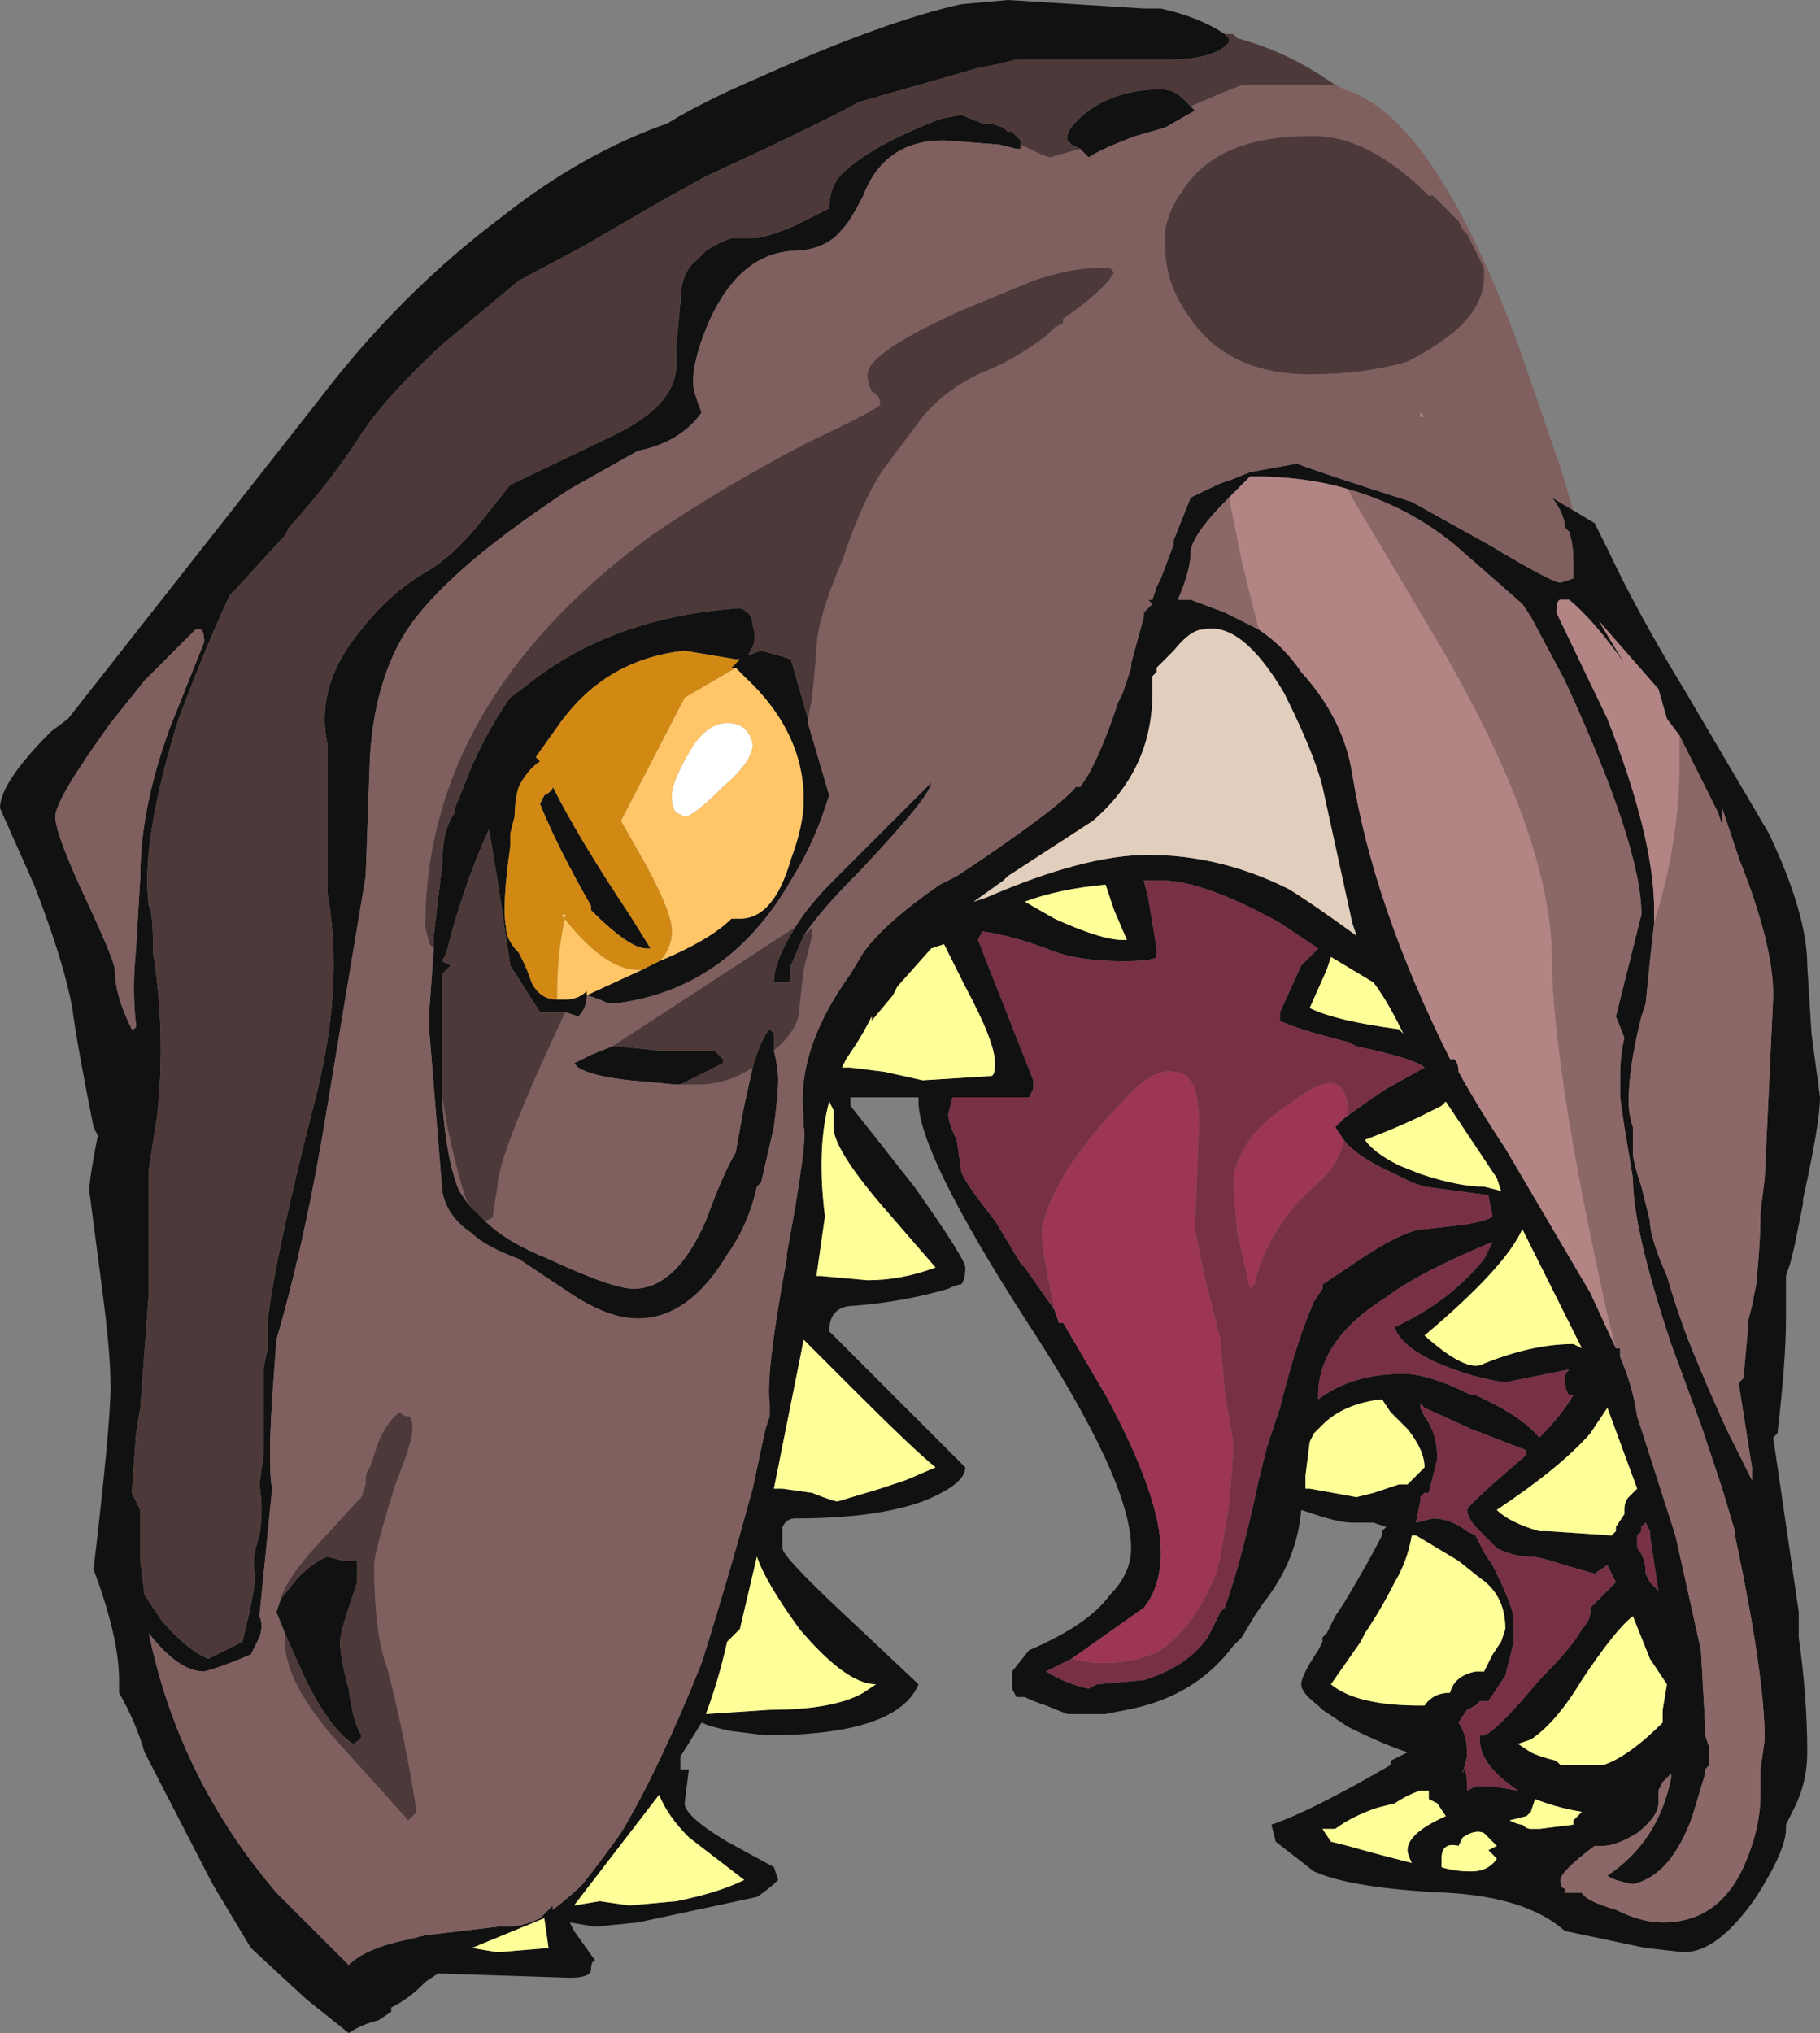 <?xml version="1.0" encoding="UTF-8" standalone="no"?>
<svg xmlns:ffdec="https://www.free-decompiler.com/flash" xmlns:xlink="http://www.w3.org/1999/xlink" ffdec:objectType="shape" height="23.9px" width="21.4px" xmlns="http://www.w3.org/2000/svg">
  <rect width="100%" height="100%" fill="#808080" stroke="none"/>
  <g transform="matrix(1.0, 0.0, 0.0, 1.0, 9.75, 24.35)">
    <path d="M8.75 -18.35 L9.0 -18.2 9.15 -17.9 Q9.5 -17.15 10.05 -16.25 L11.05 -14.55 Q11.5 -13.6 11.5 -13.0 L11.55 -12.2 11.65 -11.45 Q11.65 -11.15 11.45 -10.25 L11.45 -10.2 11.35 -9.7 11.3 -9.5 11.25 -9.35 11.25 -8.85 Q11.25 -8.35 11.15 -7.5 L11.1 -7.45 11.4 -5.4 11.4 -5.1 Q11.5 -4.4 11.5 -3.75 11.5 -3.4 11.35 -3.1 L11.25 -2.9 11.25 -2.85 Q11.25 -2.6 10.9 -2.05 10.45 -1.4 10.05 -1.4 L9.6 -1.45 8.65 -1.65 Q8.2 -2.05 7.25 -2.1 6.15 -2.15 5.7 -2.35 L5.25 -2.7 5.2 -2.9 Q5.65 -3.05 6.6 -3.6 L6.6 -3.65 6.8 -3.75 Q6.5 -3.85 6.1 -4.05 L5.8 -4.25 5.75 -4.3 Q5.55 -4.45 5.55 -4.55 5.55 -4.65 5.75 -4.95 L5.8 -5.05 5.8 -5.1 5.85 -5.15 5.95 -5.35 6.05 -5.5 Q6.35 -6.0 6.5 -6.3 L6.5 -6.35 6.55 -6.4 6.4 -6.45 6.15 -6.45 Q6.0 -6.45 5.7 -6.55 L5.55 -6.6 Q5.5 -6.0 5.1 -5.5 L5.0 -5.35 4.85 -5.1 4.75 -5.0 Q4.3 -4.4 3.5 -4.25 L3.25 -4.2 2.8 -4.2 2.55 -4.3 Q2.4 -4.35 2.3 -4.4 L2.2 -4.4 2.15 -4.5 2.15 -4.7 2.35 -4.95 Q3.05 -5.25 3.3 -5.6 3.55 -5.85 3.55 -6.15 3.55 -6.95 2.3 -8.85 1.05 -10.8 1.05 -11.4 L1.05 -11.45 0.25 -11.45 0.25 -11.35 Q0.45 -11.1 1.0 -10.4 1.6 -9.55 1.6 -9.45 1.6 -9.3 1.55 -9.25 1.5 -9.25 1.4 -9.2 0.9 -9.05 0.3 -9.0 0.0 -9.0 0.0 -8.7 L1.6 -7.1 Q1.6 -6.9 1.1 -6.7 0.55 -6.5 -0.4 -6.5 -0.5 -6.5 -0.55 -6.4 L-0.55 -6.15 Q-0.55 -6.05 0.2 -5.35 L1.05 -4.55 Q0.8 -3.95 -0.75 -3.95 L-1.15 -4.0 Q-1.4 -4.05 -1.5 -4.1 L-1.75 -3.7 Q-1.75 -3.65 -1.75 -3.6 L-1.75 -3.55 -1.65 -3.55 -1.7 -3.15 Q-1.7 -3.0 -1.2 -2.7 L-0.65 -2.4 -0.6 -2.25 Q-0.7 -2.15 -0.85 -2.05 L-2.25 -1.75 -2.75 -1.7 -3.05 -1.75 -3.0 -1.65 -2.75 -1.3 Q-2.8 -1.3 -2.8 -1.2 -2.8 -1.1 -3.05 -1.1 L-4.6 -1.15 -4.75 -1.05 -4.8 -1.0 Q-4.95 -0.85 -5.15 -0.75 L-5.15 -0.7 -5.3 -0.6 Q-5.5 -0.55 -5.65 -0.45 L-6.15 -0.85 -6.8 -1.45 -7.25 -2.2 -8.05 -3.75 Q-8.15 -4.1 -8.35 -4.45 L-8.35 -4.6 Q-8.35 -5.1 -8.65 -5.9 -8.45 -7.6 -8.45 -8.05 -8.45 -8.45 -8.55 -9.2 L-8.7 -10.35 Q-8.7 -10.5 -8.6 -11.0 L-8.65 -11.1 Q-8.85 -12.1 -8.9 -12.5 -9.0 -13.05 -9.35 -13.95 L-9.75 -14.85 Q-9.75 -15.15 -9.15 -15.75 L-8.95 -15.9 -6.0 -19.65 Q-5.05 -20.9 -3.85 -21.8 -2.9 -22.55 -1.9 -22.9 -1.5 -23.15 -0.8 -23.45 0.65 -24.1 1.55 -24.3 L2.1 -24.35 3.7 -24.25 3.9 -24.25 Q4.35 -24.15 4.65 -23.95 L4.7 -23.9 4.7 -23.85 4.65 -23.8 Q4.45 -23.65 4.0 -23.65 L2.2 -23.65 2.0 -23.6 1.75 -23.55 0.35 -23.15 Q-0.1 -22.9 -1.4 -22.3 L-1.5 -22.25 -1.95 -22.0 -2.9 -21.45 -3.65 -21.05 -4.55 -20.3 Q-5.2 -19.7 -5.5 -19.25 -5.85 -18.7 -6.35 -18.15 L-6.4 -18.05 -6.45 -18.0 -7.0 -17.4 -7.05 -17.35 Q-7.35 -16.7 -7.65 -15.9 -8.1 -14.45 -8.0 -13.7 -7.95 -13.65 -7.95 -13.15 -7.8 -12.2 -7.9 -11.25 L-8.0 -10.6 -8.0 -9.15 -8.1 -7.8 -8.15 -7.5 -8.2 -6.8 -8.1 -6.6 -8.1 -6.0 -8.05 -5.6 -7.85 -5.3 Q-7.55 -4.95 -7.3 -4.85 L-6.9 -5.05 Q-6.75 -5.65 -6.75 -5.85 -6.8 -6.0 -6.7 -6.3 -6.65 -6.6 -6.7 -6.9 L-6.65 -7.25 Q-6.65 -7.5 -6.65 -7.6 L-6.65 -8.25 Q-6.65 -8.3 -6.6 -8.5 L-6.6 -8.85 Q-6.5 -9.65 -6.05 -11.4 -5.7 -12.75 -5.9 -13.85 L-5.9 -15.6 Q-6.05 -16.3 -5.5 -16.95 -5.15 -17.4 -4.7 -17.65 -4.45 -17.8 -4.15 -18.15 L-3.75 -18.65 -2.5 -19.25 Q-1.8 -19.6 -1.8 -20.05 L-1.8 -20.25 -1.75 -20.8 Q-1.75 -21.15 -1.55 -21.3 L-1.45 -21.4 Q-1.3 -21.5 -1.15 -21.55 L-0.9 -21.55 Q-0.75 -21.55 -0.4 -21.7 L0.0 -21.9 Q0.0 -22.1 0.1 -22.25 0.4 -22.6 1.3 -22.95 L1.55 -23.0 1.8 -22.9 1.9 -22.9 2.05 -22.85 2.1 -22.8 2.15 -22.8 2.25 -22.7 2.25 -22.65 2.25 -22.6 2.2 -22.6 2.0 -22.65 1.35 -22.7 Q0.65 -22.7 0.4 -22.05 0.25 -21.75 0.15 -21.65 -0.05 -21.4 -0.45 -21.4 -1.05 -21.35 -1.4 -20.6 -1.6 -20.15 -1.6 -19.85 -1.6 -19.75 -1.5 -19.5 -1.75 -19.15 -2.25 -19.05 L-3.05 -18.6 Q-4.65 -17.55 -5.05 -16.8 -5.35 -16.25 -5.4 -15.45 L-5.45 -14.05 -5.9 -11.35 Q-6.15 -9.8 -6.5 -8.6 L-6.55 -7.9 Q-6.6 -7.1 -6.55 -6.85 L-6.7 -5.35 Q-6.65 -5.25 -6.7 -5.1 L-6.8 -4.9 Q-7.15 -4.75 -7.35 -4.7 -7.65 -4.7 -8.0 -5.15 -7.65 -3.45 -6.5 -2.1 L-5.65 -1.25 Q-5.45 -1.45 -4.95 -1.55 L-4.75 -1.6 -3.9 -1.7 -3.8 -1.7 Q-3.6 -1.7 -3.4 -1.8 L-3.25 -1.95 -3.25 -1.9 Q-3.05 -2.05 -2.9 -2.2 -2.7 -2.45 -2.45 -2.8 -2.0 -3.55 -1.5 -4.8 -1.2 -5.75 -0.9 -6.85 L-0.75 -7.55 -0.7 -7.7 -0.7 -7.85 Q-0.75 -8.2 -0.5 -9.55 L-0.5 -9.6 Q-0.25 -10.95 -0.3 -11.1 L-0.3 -11.2 Q-0.4 -12.0 0.25 -12.9 L0.4 -13.15 Q0.65 -13.5 1.3 -13.95 L1.5 -14.05 Q1.65 -14.15 1.8 -14.25 2.75 -14.9 2.9 -15.1 L2.95 -15.1 Q3.15 -15.35 3.4 -16.1 L3.45 -16.2 3.55 -16.5 3.55 -16.55 3.7 -17.1 3.7 -17.15 3.8 -17.25 3.75 -17.3 3.8 -17.3 3.85 -17.45 3.9 -17.55 4.05 -17.95 4.05 -18.0 4.25 -18.5 Q4.65 -18.7 4.7 -18.7 L4.95 -18.8 5.5 -18.9 Q5.75 -18.8 6.85 -18.45 L7.75 -17.95 Q8.5 -17.5 8.6 -17.5 L8.75 -17.55 8.75 -17.75 Q8.75 -17.95 8.7 -18.1 L8.65 -18.15 Q8.65 -18.3 8.5 -18.5 L8.75 -18.35 M4.25 -23.1 L4.3 -23.05 3.95 -22.85 3.6 -22.75 Q3.2 -22.6 3.05 -22.5 L2.95 -22.6 2.85 -22.65 2.8 -22.7 2.8 -22.75 Q2.8 -22.85 3.05 -23.05 3.4 -23.3 3.9 -23.3 4.05 -23.3 4.15 -23.2 L4.25 -23.1 M-0.25 -15.9 L-0.25 -15.85 0.0 -15.0 -0.05 -14.85 Q-0.2 -14.4 -0.45 -14.0 -1.2 -12.7 -2.55 -12.55 -2.6 -12.55 -2.7 -12.6 L-2.85 -12.65 Q-2.85 -12.5 -2.95 -12.4 L-3.1 -12.45 -3.4 -12.45 -3.75 -13.0 -3.9 -14.0 -4.0 -14.6 Q-4.3 -13.95 -4.5 -13.15 L-4.55 -13.05 -4.45 -13.0 -4.55 -12.9 -4.55 -11.45 -4.55 -11.4 Q-4.5 -10.7 -4.35 -10.35 L-4.25 -10.2 -4.05 -10.0 Q-3.8 -9.75 -3.3 -9.55 -2.55 -9.2 -2.3 -9.2 -1.8 -9.2 -1.45 -10.0 -1.25 -10.55 -1.1 -10.8 L-1.0 -11.35 -0.9 -11.8 Q-0.8 -12.15 -0.7 -12.25 L-0.65 -12.2 -0.65 -12.0 Q-0.6 -11.8 -0.6 -11.65 -0.6 -11.5 -0.65 -11.1 L-0.8 -10.45 -0.85 -10.4 Q-0.95 -9.95 -1.2 -9.6 -1.65 -8.85 -2.25 -8.85 -2.6 -8.85 -3.05 -9.15 L-3.65 -9.55 Q-4.05 -9.7 -4.2 -9.85 -4.5 -10.05 -4.55 -10.35 L-4.7 -12.2 -4.7 -12.45 -4.7 -12.5 -4.65 -13.2 -4.65 -13.35 -4.55 -14.2 Q-4.55 -14.6 -4.4 -14.8 L-4.4 -14.85 -4.2 -15.35 Q-4.0 -15.8 -3.75 -16.15 L-3.55 -16.3 Q-2.55 -17.1 -1.05 -17.2 -0.9 -17.15 -0.9 -17.0 -0.85 -16.85 -0.9 -16.75 L-0.95 -16.65 -0.8 -16.7 Q-0.6 -16.65 -0.45 -16.6 L-0.25 -15.9 M-1.75 -11.6 L-1.8 -11.6 -2.35 -11.65 Q-2.8 -11.7 -2.95 -11.8 L-3.0 -11.85 -2.8 -11.95 -2.55 -12.05 -2.5 -12.05 -2.0 -12.0 -1.35 -12.0 -1.25 -11.9 -1.25 -11.85 -1.75 -11.6 M-0.4 -13.45 Q-0.25 -13.7 0.05 -14.0 L1.2 -15.15 Q1.2 -15.0 0.35 -14.1 -0.1 -13.65 -0.3 -13.35 L-0.45 -13.0 -0.45 -12.8 -0.65 -12.8 Q-0.65 -13.05 -0.4 -13.45 M6.1 -18.6 Q5.6 -18.75 4.95 -18.75 L4.7 -18.5 Q4.25 -18.05 4.25 -17.85 4.25 -17.65 4.1 -17.3 L4.25 -17.3 4.65 -17.15 Q4.85 -17.05 5.05 -16.95 5.35 -16.75 5.55 -16.45 6.05 -15.9 6.15 -15.25 6.4 -13.7 7.3 -11.9 L7.35 -11.9 Q7.4 -11.85 7.4 -11.75 7.65 -11.3 7.95 -10.85 L8.95 -9.15 9.25 -8.5 9.3 -8.5 9.3 -8.4 Q9.45 -8.05 9.5 -7.7 L9.95 -6.3 10.25 -4.95 10.3 -4.05 10.3 -3.95 10.35 -3.8 10.35 -3.6 10.3 -3.55 10.3 -3.5 10.15 -3.0 Q9.9 -2.3 9.45 -2.2 9.2 -2.25 9.15 -2.3 9.75 -2.7 9.9 -3.45 L9.9 -3.5 9.8 -3.4 9.75 -3.3 9.75 -3.15 Q9.75 -3.0 9.5 -2.8 9.25 -2.65 9.1 -2.65 L9.0 -2.65 Q8.6 -2.35 8.6 -2.25 8.6 -2.15 8.65 -2.15 L8.65 -2.1 8.85 -2.1 Q8.9 -2.0 9.25 -1.9 9.55 -1.75 9.8 -1.75 10.45 -1.75 10.75 -2.4 10.95 -2.85 10.95 -3.25 L10.95 -3.55 11.0 -3.9 Q11.0 -4.65 10.65 -6.3 L10.65 -6.35 10.5 -6.85 10.25 -7.6 9.9 -8.55 Q9.45 -9.9 9.45 -10.5 L9.35 -11.1 9.3 -11.45 9.3 -11.7 Q9.3 -11.95 9.35 -12.15 L9.25 -12.4 9.55 -13.6 Q9.55 -14.4 8.65 -16.35 L8.25 -17.1 8.15 -17.25 7.35 -17.95 Q6.8 -18.4 6.1 -18.6 M4.4 -16.95 Q4.25 -16.95 4.05 -16.7 L3.85 -16.5 3.85 -16.45 3.8 -16.4 3.8 -16.2 Q3.8 -15.3 3.1 -14.7 L2.1 -14.05 2.05 -14.0 1.7 -13.75 1.85 -13.8 Q3.0 -14.3 3.75 -14.3 4.6 -14.3 5.4 -13.9 5.65 -13.75 6.2 -13.35 L6.15 -13.5 5.8 -15.1 Q5.7 -15.5 5.35 -16.2 4.85 -17.05 4.4 -16.95 M10.0 -15.7 L9.85 -15.9 9.75 -16.25 9.05 -17.05 9.35 -16.55 Q9.0 -17.05 8.7 -17.3 L8.6 -17.3 Q8.55 -17.3 8.55 -17.15 L9.15 -15.9 Q9.7 -14.5 9.7 -13.65 L9.7 -13.5 9.65 -13.05 9.6 -12.55 9.55 -12.4 Q9.4 -11.8 9.4 -11.4 9.4 -11.25 9.45 -11.1 L9.45 -10.8 Q9.45 -10.7 9.55 -10.4 L9.65 -10.0 Q9.65 -9.8 9.85 -9.35 9.95 -9.0 10.1 -8.6 10.3 -8.1 10.55 -7.55 L10.85 -6.95 10.85 -7.1 10.7 -8.05 10.7 -8.1 10.75 -8.15 10.8 -8.7 10.8 -8.8 10.85 -9.0 10.9 -9.25 Q10.95 -9.75 10.95 -10.1 L11.0 -10.5 11.1 -12.65 Q11.1 -13.25 10.7 -14.25 L10.5 -14.85 10.5 -14.65 10.45 -14.8 10.0 -15.7 M5.85 -12.95 L5.65 -12.5 Q5.95 -12.35 6.7 -12.25 L6.75 -12.2 6.7 -12.3 Q6.55 -12.6 6.4 -12.8 L5.9 -13.1 5.85 -12.95 M6.05 -11.2 Q6.25 -11.35 6.55 -11.55 L7.0 -11.8 Q6.9 -11.9 6.2 -12.05 L6.1 -12.1 Q5.5 -12.25 5.3 -12.35 L5.3 -12.45 5.55 -13.0 5.75 -13.2 Q5.6 -13.3 5.45 -13.4 L5.3 -13.5 Q4.4 -14.0 3.9 -14.0 L3.7 -14.0 3.75 -13.8 3.85 -13.2 3.85 -13.1 Q3.8 -13.05 3.45 -13.05 2.9 -13.05 2.55 -13.2 2.15 -13.35 1.8 -13.4 L1.75 -13.3 2.4 -11.65 2.4 -11.55 2.35 -11.45 1.45 -11.45 1.4 -11.25 Q1.4 -11.15 1.5 -10.95 L1.55 -10.6 Q1.55 -10.5 1.95 -10.0 L2.25 -9.5 2.3 -9.45 2.65 -8.95 2.7 -8.8 2.75 -8.8 3.25 -7.95 Q3.9 -6.75 3.9 -6.1 3.9 -5.7 3.7 -5.45 L2.85 -4.85 2.55 -4.7 Q2.8 -4.55 3.05 -4.5 L3.15 -4.55 3.7 -4.6 Q4.2 -4.75 4.45 -5.1 L4.6 -5.4 4.65 -5.45 Q4.85 -6.0 5.05 -6.95 L5.15 -7.35 5.3 -7.8 Q5.5 -8.6 5.7 -9.05 L5.8 -9.2 5.8 -9.25 6.1 -9.45 Q6.75 -9.9 7.0 -9.9 L7.45 -9.95 Q7.75 -10.0 7.8 -10.05 L7.75 -10.3 7.0 -10.4 6.85 -10.45 Q6.75 -10.5 6.65 -10.55 6.2 -10.75 6.05 -10.95 L5.95 -11.1 6.05 -11.2 M7.0 -11.25 Q6.7 -11.1 6.3 -10.95 6.4 -10.8 6.7 -10.65 L6.95 -10.55 Q7.4 -10.4 7.7 -10.4 L7.9 -10.35 7.85 -10.5 7.25 -11.4 7.2 -11.35 Q7.1 -11.3 7.0 -11.25 M7.8 -9.75 Q6.95 -9.4 6.55 -9.1 5.75 -8.6 5.75 -7.95 L5.75 -7.9 Q6.15 -8.2 6.75 -8.2 7.05 -8.2 7.55 -7.95 L7.6 -7.95 Q8.15 -7.7 8.35 -7.45 8.6 -7.7 8.75 -7.95 L8.7 -7.95 Q8.65 -8.0 8.65 -8.15 8.65 -8.2 8.7 -8.25 L7.95 -8.1 Q7.55 -8.15 7.1 -8.35 6.7 -8.55 6.65 -8.75 7.3 -9.05 7.7 -9.55 L7.8 -9.75 M7.0 -7.7 Q7.15 -7.5 7.15 -7.2 L7.05 -6.8 7.0 -6.8 6.95 -6.75 6.95 -6.7 6.9 -6.45 7.1 -6.5 Q7.3 -6.5 7.5 -6.35 L7.6 -6.3 7.7 -6.1 7.8 -5.95 Q8.05 -5.45 8.05 -5.3 L8.05 -5.05 7.95 -4.65 7.75 -4.35 7.65 -4.35 7.6 -4.3 7.5 -4.25 7.4 -4.1 Q7.5 -3.95 7.5 -3.75 L7.5 -3.7 7.45 -3.5 7.45 -3.55 Q7.5 -3.55 7.5 -3.35 L7.5 -3.3 7.6 -3.35 7.8 -3.35 8.1 -3.3 Q7.8 -3.5 7.7 -3.7 7.65 -3.8 7.65 -3.9 L7.65 -3.95 7.7 -3.95 Q7.85 -4.0 8.35 -4.6 8.75 -5.0 8.85 -5.2 8.95 -5.3 8.95 -5.4 L8.95 -5.45 9.25 -5.75 9.15 -5.95 9.0 -5.85 8.65 -5.95 Q8.35 -6.05 8.25 -6.05 8.05 -6.05 7.85 -6.15 L7.65 -6.35 Q7.5 -6.5 7.5 -6.6 7.5 -6.65 8.2 -7.25 L8.2 -7.3 7.55 -7.55 7.0 -7.8 6.95 -7.85 6.95 -7.8 7.0 -7.7 M6.8 -7.55 L6.6 -7.75 6.5 -7.9 Q6.05 -7.85 5.8 -7.6 L5.7 -7.5 5.65 -7.4 5.6 -7.0 5.6 -6.85 5.65 -6.85 6.2 -6.75 6.4 -6.8 6.7 -6.9 6.8 -6.9 7.0 -7.1 Q7.0 -7.3 6.8 -7.55 M7.0 -8.65 Q7.45 -8.25 7.65 -8.3 8.25 -8.55 8.75 -8.55 L8.85 -8.5 8.15 -9.9 Q7.95 -9.45 7.0 -8.65 M8.95 -7.5 Q8.6 -7.1 7.85 -6.6 8.0 -6.45 8.35 -6.35 L8.45 -6.35 9.2 -6.3 9.25 -6.35 9.25 -6.4 9.35 -6.55 9.35 -6.6 Q9.35 -6.7 9.4 -6.75 L9.5 -6.85 9.15 -7.8 8.95 -7.5 M3.35 -13.65 L3.25 -13.95 Q2.7 -13.9 2.3 -13.75 L2.65 -13.55 Q3.2 -13.3 3.45 -13.3 L3.5 -13.3 3.35 -13.65 M0.75 -12.65 L0.5 -12.35 0.5 -12.4 Q0.4 -12.2 0.3 -12.05 L0.2 -11.9 0.15 -11.8 0.25 -11.8 0.65 -11.75 1.1 -11.65 1.9 -11.7 Q1.95 -11.7 1.95 -11.85 1.95 -12.1 1.6 -12.75 L1.35 -13.25 1.2 -13.2 0.8 -12.75 0.75 -12.65 M0.05 -11.2 L0.05 -11.3 0.0 -11.4 Q-0.15 -10.85 -0.05 -10.05 L-0.15 -9.35 -0.1 -9.35 0.45 -9.3 Q0.85 -9.3 1.25 -9.45 L0.6 -10.2 Q0.05 -10.85 0.05 -11.1 0.05 -11.15 0.05 -11.2 M0.25 -8.05 L-0.3 -8.6 -0.65 -6.85 -0.55 -6.85 -0.2 -6.8 Q0.05 -6.7 0.1 -6.7 L0.6 -6.85 0.9 -6.95 1.25 -7.1 Q1.0 -7.3 0.25 -8.05 M0.55 -4.55 Q0.2 -4.55 -0.35 -5.2 -0.75 -5.75 -0.85 -6.05 L-1.05 -5.2 -1.2 -5.05 Q-1.3 -4.6 -1.45 -4.2 L-0.7 -4.25 Q0.05 -4.25 0.4 -4.45 L0.55 -4.55 M9.5 -6.3 L9.5 -6.15 Q9.6 -6.05 9.6 -5.85 L9.65 -5.75 9.75 -5.65 9.65 -6.3 9.65 -6.35 9.6 -6.45 9.55 -6.4 9.55 -6.35 9.5 -6.3 M9.8 -4.1 L9.8 -4.25 9.85 -4.55 9.65 -4.85 9.45 -5.35 Q9.25 -5.2 8.85 -4.6 8.55 -4.1 8.25 -3.9 L8.1 -3.85 8.25 -3.75 Q8.35 -3.7 8.55 -3.65 L8.6 -3.6 9.1 -3.6 Q9.4 -3.7 9.8 -4.1 M7.4 -6.0 L6.9 -6.3 6.85 -6.3 Q6.8 -6.0 6.65 -5.75 6.5 -5.45 6.3 -5.15 L6.25 -5.05 5.9 -4.55 Q6.2 -4.3 6.95 -4.3 L7.0 -4.3 Q7.1 -4.45 7.3 -4.45 7.35 -4.65 7.6 -4.7 L7.7 -4.7 7.8 -4.9 7.9 -5.05 7.95 -5.2 Q7.95 -5.6 7.65 -5.8 L7.4 -6.0 M8.3 -3.2 L8.25 -3.05 8.2 -3.0 8.0 -2.95 Q8.1 -2.9 8.15 -2.9 8.2 -2.85 8.25 -2.85 L8.35 -2.85 8.75 -2.9 8.75 -2.95 8.85 -3.05 Q8.55 -3.1 8.3 -3.2 M7.45 -2.75 L7.4 -2.65 Q7.2 -2.7 7.2 -2.5 L7.2 -2.4 Q7.35 -2.35 7.55 -2.35 7.75 -2.35 7.85 -2.5 L7.75 -2.6 7.85 -2.65 7.7 -2.8 Q7.6 -2.85 7.45 -2.75 M7.25 -3.0 L7.15 -3.15 7.05 -3.2 7.05 -3.3 6.95 -3.3 Q6.8 -3.25 6.65 -3.15 L6.45 -3.1 Q6.15 -3.0 5.95 -2.85 L5.8 -2.85 5.9 -2.7 6.1 -2.65 Q6.45 -2.55 6.85 -2.45 6.8 -2.55 6.8 -2.6 6.8 -2.8 7.25 -3.0 M-7.4 -16.95 L-7.45 -16.95 -8.05 -16.35 -8.45 -15.85 Q-9.1 -14.95 -9.1 -14.75 -9.1 -14.55 -8.75 -13.8 -8.4 -13.05 -8.4 -12.95 -8.4 -12.65 -8.2 -12.25 -8.15 -12.25 -8.15 -12.3 -8.2 -12.7 -8.15 -13.2 L-8.1 -14.05 Q-8.1 -14.85 -7.75 -15.8 L-7.35 -16.8 Q-7.35 -16.95 -7.4 -16.95 M-4.4 -14.8 L-4.4 -14.8 M-1.1 -16.5 L-1.15 -16.5 -1.05 -16.6 -1.1 -16.6 -1.7 -16.7 Q-2.65 -16.6 -3.2 -15.8 L-3.45 -15.45 -3.4 -15.4 Q-3.55 -15.3 -3.65 -15.1 -3.7 -14.95 -3.7 -14.7 L-3.7 -14.75 -3.75 -14.55 -3.75 -14.4 Q-3.85 -13.7 -3.8 -13.45 -3.8 -13.3 -3.65 -13.15 L-3.6 -13.05 Q-3.55 -12.95 -3.5 -12.8 -3.4 -12.6 -3.2 -12.6 L-3.1 -12.6 Q-2.95 -12.6 -2.85 -12.7 L-2.85 -12.65 -2.2 -12.95 -2.0 -13.05 Q-1.4 -13.3 -1.15 -13.55 L-1.05 -13.55 Q-0.65 -13.55 -0.45 -14.25 -0.3 -14.65 -0.3 -14.95 -0.3 -15.75 -1.0 -16.4 L-1.1 -16.5 M-3.4 -14.9 L-3.35 -15.0 Q-3.25 -15.05 -3.25 -15.1 -2.95 -14.5 -2.35 -13.6 L-2.1 -13.2 -2.15 -13.2 Q-2.35 -13.2 -2.8 -13.65 L-2.8 -13.7 Q-3.2 -14.4 -3.4 -14.9 M-6.4 -5.15 L-6.5 -5.4 -6.45 -5.55 -6.25 -5.8 Q-6.05 -6.0 -5.9 -6.05 L-5.7 -6.0 -5.55 -6.0 Q-5.55 -5.95 -5.55 -5.75 L-5.65 -5.45 Q-5.75 -5.15 -5.75 -5.05 -5.75 -4.85 -5.65 -4.5 -5.6 -4.1 -5.5 -3.95 -5.5 -3.9 -5.6 -3.85 -5.9 -4.05 -6.2 -4.7 L-6.4 -5.15 M-3.9 -1.4 L-3.3 -1.45 -3.35 -1.8 -4.2 -1.45 -3.9 -1.4 M-2.0 -3.25 L-3.0 -1.95 -2.7 -2.0 -2.35 -1.95 -1.8 -2.0 Q-1.3 -2.1 -1.0 -2.25 L-1.65 -2.75 Q-1.9 -3.0 -2.0 -3.25" fill="#111111" fill-rule="evenodd" stroke="none"/>
    <path d="M7.4 -21.75 L7.1 -22.05 7.05 -22.05 Q6.35 -22.75 5.7 -22.75 L5.65 -22.75 Q4.55 -22.75 4.15 -22.1 4.0 -21.9 3.95 -21.65 L3.95 -21.45 Q3.95 -21.0 4.25 -20.6 4.7 -19.95 5.65 -19.95 6.3 -19.95 6.8 -20.1 7.1 -20.25 7.35 -20.45 7.7 -20.75 7.7 -21.1 L7.7 -21.2 7.5 -21.6 7.45 -21.65 7.4 -21.75 M5.8 -23.45 L6.05 -23.3 Q7.1 -23.0 8.1 -20.3 L8.6 -18.85 8.75 -18.35 8.5 -18.5 Q8.65 -18.3 8.65 -18.15 L8.7 -18.1 Q8.75 -17.95 8.75 -17.75 L8.75 -17.55 8.6 -17.5 Q8.5 -17.5 7.75 -17.95 L6.85 -18.45 Q5.75 -18.8 5.5 -18.9 L4.95 -18.8 4.7 -18.7 Q4.65 -18.7 4.25 -18.5 L4.05 -18.0 4.05 -17.95 3.9 -17.55 3.85 -17.45 3.8 -17.3 3.75 -17.3 3.8 -17.25 3.7 -17.15 3.7 -17.1 3.55 -16.55 3.55 -16.5 3.45 -16.2 3.4 -16.1 Q3.15 -15.35 2.95 -15.1 L2.9 -15.1 Q2.75 -14.9 1.8 -14.25 1.65 -14.15 1.5 -14.05 L1.3 -13.95 Q0.65 -13.5 0.4 -13.15 L0.25 -12.9 Q-0.4 -12.0 -0.3 -11.2 L-0.3 -11.1 Q-0.25 -10.95 -0.5 -9.6 L-0.5 -9.55 Q-0.75 -8.2 -0.7 -7.85 L-0.7 -7.7 -0.75 -7.55 -0.9 -6.85 Q-1.2 -5.75 -1.5 -4.8 -2.0 -3.55 -2.45 -2.8 -2.7 -2.45 -2.9 -2.2 -3.05 -2.05 -3.25 -1.9 L-3.25 -1.95 -3.4 -1.8 Q-3.6 -1.7 -3.8 -1.7 L-3.9 -1.7 -4.75 -1.6 -4.95 -1.55 Q-5.45 -1.45 -5.65 -1.25 L-6.5 -2.1 Q-7.65 -3.45 -8.0 -5.15 -7.65 -4.7 -7.35 -4.7 -7.15 -4.75 -6.8 -4.9 L-6.7 -5.1 Q-6.65 -5.25 -6.7 -5.35 L-6.55 -6.85 Q-6.6 -7.1 -6.55 -7.9 L-6.5 -8.6 Q-6.15 -9.8 -5.9 -11.35 L-5.45 -14.05 -5.4 -15.45 Q-5.35 -16.25 -5.05 -16.8 -4.65 -17.55 -3.05 -18.6 L-2.25 -19.05 Q-1.75 -19.15 -1.5 -19.5 -1.6 -19.75 -1.6 -19.85 -1.6 -20.15 -1.4 -20.6 -1.05 -21.35 -0.45 -21.4 -0.05 -21.4 0.15 -21.65 0.25 -21.75 0.4 -22.05 0.65 -22.7 1.35 -22.7 L2.0 -22.65 2.2 -22.6 2.25 -22.6 2.25 -22.65 Q2.55 -22.5 2.6 -22.5 L2.95 -22.6 3.05 -22.5 Q3.2 -22.6 3.6 -22.75 L3.95 -22.85 4.3 -23.05 4.25 -23.1 4.6 -23.25 4.85 -23.35 5.95 -23.35 5.8 -23.45 M-0.25 -15.9 L-0.2 -16.15 -0.15 -16.7 Q-0.15 -17.05 0.15 -17.75 0.4 -18.5 0.65 -18.85 L1.1 -19.45 Q1.35 -19.75 1.75 -19.95 2.15 -20.1 2.55 -20.4 L2.65 -20.5 2.75 -20.55 2.75 -20.6 Q3.25 -20.95 3.35 -21.15 L3.3 -21.2 3.15 -21.2 Q2.85 -21.2 2.4 -21.05 L1.55 -20.7 Q0.45 -20.2 0.45 -19.95 0.45 -19.85 0.5 -19.75 0.6 -19.7 0.6 -19.6 0.6 -19.55 -0.25 -19.15 -1.3 -18.6 -2.1 -18.05 -4.75 -16.1 -4.75 -13.45 L-4.7 -13.25 -4.65 -13.2 -4.7 -12.5 -4.7 -12.45 -4.7 -12.2 -4.55 -10.35 Q-4.5 -10.05 -4.2 -9.85 -4.05 -9.7 -3.65 -9.55 L-3.05 -9.15 Q-2.6 -8.85 -2.25 -8.85 -1.65 -8.85 -1.2 -9.6 -0.95 -9.95 -0.85 -10.4 L-0.8 -10.45 -0.65 -11.1 Q-0.6 -11.5 -0.6 -11.65 -0.6 -11.8 -0.65 -12.0 -0.35 -12.25 -0.35 -12.5 L-0.3 -12.95 -0.2 -13.35 -0.2 -13.45 -0.3 -13.35 Q-0.1 -13.65 0.35 -14.1 1.2 -15.0 1.2 -15.15 L0.05 -14.0 Q-0.25 -13.7 -0.4 -13.45 L-2.55 -12.05 -2.8 -11.95 -3.0 -11.85 -2.95 -11.8 Q-2.8 -11.7 -2.35 -11.65 L-1.8 -11.6 -1.75 -11.6 -1.55 -11.6 Q-1.2 -11.6 -0.9 -11.8 L-1.0 -11.35 -1.1 -10.8 Q-1.25 -10.55 -1.45 -10.0 -1.8 -9.2 -2.3 -9.2 -2.55 -9.2 -3.3 -9.55 -3.8 -9.75 -4.05 -10.0 -4.0 -10.0 -3.95 -10.05 L-3.95 -10.1 -3.9 -10.4 Q-3.9 -10.75 -3.15 -12.35 L-3.1 -12.45 -2.95 -12.4 Q-2.85 -12.5 -2.85 -12.65 L-2.7 -12.6 Q-2.6 -12.55 -2.55 -12.55 -1.2 -12.7 -0.45 -14.0 -0.2 -14.4 -0.05 -14.85 L0.0 -15.0 -0.25 -15.85 -0.25 -15.9 M6.95 -19.5 L6.95 -19.45 7.0 -19.45 6.95 -19.5 M-7.4 -16.95 Q-7.35 -16.95 -7.35 -16.8 L-7.75 -15.8 Q-8.1 -14.85 -8.1 -14.05 L-8.15 -13.2 Q-8.2 -12.7 -8.15 -12.3 -8.15 -12.25 -8.2 -12.25 -8.4 -12.65 -8.4 -12.95 -8.4 -13.05 -8.75 -13.8 -9.1 -14.55 -9.1 -14.75 -9.1 -14.95 -8.45 -15.85 L-8.05 -16.35 -7.45 -16.95 -7.4 -16.95 M-4.55 -11.45 L-4.5 -11.15 Q-4.35 -10.45 -4.25 -10.2 L-4.35 -10.35 Q-4.5 -10.7 -4.55 -11.4 L-4.55 -11.45 M-6.4 -5.15 L-6.4 -5.05 Q-6.4 -4.6 -5.85 -3.95 L-4.95 -2.95 Q-4.9 -3.0 -4.85 -3.05 -5.0 -4.0 -5.2 -4.75 -5.35 -5.15 -5.35 -5.95 -5.35 -6.1 -5.1 -6.9 -4.9 -7.4 -4.9 -7.55 -4.9 -7.7 -4.95 -7.7 -5.0 -7.7 -5.05 -7.75 -5.25 -7.6 -5.35 -7.25 L-5.4 -7.1 Q-5.45 -7.05 -5.45 -6.95 L-5.45 -6.9 -5.5 -6.75 Q-5.6 -6.65 -6.1 -6.1 -6.4 -5.75 -6.45 -5.55 L-6.5 -5.4 -6.4 -5.15" fill="#805f5f" fill-rule="evenodd" stroke="none"/>
    <path d="M7.4 -21.75 L7.45 -21.65 7.5 -21.6 7.7 -21.2 7.7 -21.1 Q7.7 -20.75 7.35 -20.45 7.1 -20.25 6.8 -20.1 6.3 -19.95 5.65 -19.95 4.7 -19.95 4.25 -20.6 3.95 -21.0 3.95 -21.45 L3.95 -21.65 Q4.0 -21.9 4.15 -22.1 4.55 -22.75 5.65 -22.75 L5.7 -22.75 Q6.35 -22.75 7.05 -22.05 L7.1 -22.05 7.4 -21.75 M4.65 -23.95 L4.75 -23.95 4.8 -23.9 Q5.35 -23.75 5.8 -23.45 L5.95 -23.35 4.85 -23.35 4.6 -23.25 4.25 -23.1 4.15 -23.2 Q4.05 -23.3 3.9 -23.3 3.4 -23.3 3.05 -23.05 2.8 -22.85 2.8 -22.75 L2.8 -22.7 2.85 -22.65 2.95 -22.6 2.6 -22.5 Q2.55 -22.5 2.25 -22.65 L2.25 -22.7 2.15 -22.8 2.1 -22.8 2.05 -22.85 1.9 -22.9 1.8 -22.9 1.55 -23.0 1.3 -22.95 Q0.4 -22.6 0.1 -22.25 0.0 -22.1 0.0 -21.9 L-0.4 -21.7 Q-0.75 -21.55 -0.9 -21.55 L-1.15 -21.55 Q-1.3 -21.5 -1.45 -21.4 L-1.55 -21.3 Q-1.75 -21.15 -1.75 -20.8 L-1.8 -20.25 -1.8 -20.05 Q-1.8 -19.6 -2.5 -19.25 L-3.75 -18.65 -4.15 -18.15 Q-4.45 -17.8 -4.7 -17.65 -5.15 -17.4 -5.5 -16.95 -6.05 -16.3 -5.9 -15.6 L-5.9 -13.85 Q-5.7 -12.75 -6.05 -11.4 -6.5 -9.65 -6.6 -8.85 L-6.6 -8.5 Q-6.65 -8.3 -6.65 -8.25 L-6.65 -7.6 Q-6.65 -7.5 -6.65 -7.25 L-6.7 -6.9 Q-6.65 -6.6 -6.7 -6.3 -6.8 -6.0 -6.75 -5.85 -6.75 -5.65 -6.9 -5.05 L-7.3 -4.85 Q-7.55 -4.95 -7.85 -5.3 L-8.05 -5.6 -8.1 -6.0 -8.1 -6.6 -8.2 -6.8 -8.15 -7.5 -8.1 -7.8 -8.0 -9.15 -8.0 -10.6 -7.9 -11.25 Q-7.8 -12.2 -7.95 -13.15 -7.95 -13.65 -8.0 -13.7 -8.1 -14.45 -7.65 -15.9 -7.35 -16.7 -7.05 -17.35 L-7.0 -17.4 -6.45 -18.0 -6.4 -18.05 -6.35 -18.15 Q-5.85 -18.7 -5.5 -19.25 -5.2 -19.7 -4.55 -20.3 L-3.65 -21.05 -2.9 -21.45 -1.95 -22.0 -1.5 -22.25 -1.4 -22.3 Q-0.1 -22.9 0.35 -23.15 L1.75 -23.55 2.0 -23.6 2.2 -23.65 4.0 -23.65 Q4.45 -23.65 4.65 -23.8 L4.7 -23.85 4.7 -23.9 4.65 -23.95 M-4.65 -13.2 L-4.7 -13.25 -4.75 -13.45 Q-4.75 -16.1 -2.1 -18.05 -1.3 -18.6 -0.25 -19.15 0.6 -19.55 0.6 -19.6 0.6 -19.7 0.5 -19.75 0.45 -19.85 0.45 -19.95 0.45 -20.2 1.55 -20.7 L2.4 -21.05 Q2.85 -21.2 3.15 -21.2 L3.3 -21.2 3.35 -21.15 Q3.25 -20.95 2.75 -20.6 L2.75 -20.55 2.65 -20.5 2.55 -20.4 Q2.15 -20.1 1.75 -19.95 1.35 -19.75 1.1 -19.45 L0.65 -18.85 Q0.4 -18.5 0.15 -17.75 -0.15 -17.05 -0.15 -16.7 L-0.2 -16.15 -0.25 -15.9 -0.45 -16.6 Q-0.6 -16.65 -0.8 -16.7 L-0.95 -16.65 -0.9 -16.75 Q-0.85 -16.85 -0.9 -17.0 -0.9 -17.15 -1.05 -17.2 -2.55 -17.1 -3.55 -16.3 L-3.75 -16.15 Q-4.0 -15.8 -4.2 -15.35 L-4.4 -14.85 -4.4 -14.8 Q-4.55 -14.6 -4.55 -14.2 L-4.65 -13.35 -4.65 -13.2 M-3.1 -12.45 L-3.15 -12.35 Q-3.9 -10.75 -3.9 -10.4 L-3.95 -10.1 -3.95 -10.05 Q-4.0 -10.0 -4.05 -10.0 L-4.25 -10.2 Q-4.35 -10.45 -4.5 -11.15 L-4.55 -11.45 -4.55 -12.9 -4.45 -13.0 -4.55 -13.05 -4.5 -13.15 Q-4.3 -13.95 -4.0 -14.6 L-3.9 -14.0 -3.75 -13.0 -3.4 -12.45 -3.1 -12.45 M-0.9 -11.8 Q-1.2 -11.6 -1.55 -11.6 L-1.75 -11.6 -1.25 -11.85 -1.25 -11.9 -1.35 -12.0 -2.0 -12.0 -2.5 -12.05 -2.55 -12.05 -0.4 -13.45 Q-0.65 -13.05 -0.65 -12.8 L-0.45 -12.8 -0.45 -13.0 -0.3 -13.35 -0.2 -13.45 -0.2 -13.35 -0.3 -12.95 -0.35 -12.5 Q-0.35 -12.25 -0.65 -12.0 L-0.65 -12.2 -0.7 -12.25 Q-0.8 -12.15 -0.9 -11.8 M-4.7 -12.2 L-4.7 -12.45 -4.7 -12.2 M-6.45 -5.55 Q-6.4 -5.75 -6.1 -6.1 -5.6 -6.65 -5.5 -6.75 L-5.45 -6.9 -5.45 -6.95 Q-5.45 -7.05 -5.4 -7.1 L-5.35 -7.25 Q-5.25 -7.6 -5.05 -7.75 -5.0 -7.7 -4.95 -7.7 -4.9 -7.7 -4.9 -7.55 -4.9 -7.4 -5.1 -6.9 -5.35 -6.1 -5.35 -5.95 -5.35 -5.15 -5.2 -4.75 -5.0 -4.0 -4.85 -3.05 -4.9 -3.0 -4.95 -2.95 L-5.85 -3.95 Q-6.4 -4.6 -6.4 -5.05 L-6.4 -5.15 -6.2 -4.7 Q-5.9 -4.05 -5.6 -3.85 -5.5 -3.9 -5.5 -3.95 -5.6 -4.1 -5.65 -4.5 -5.75 -4.85 -5.75 -5.05 -5.75 -5.15 -5.65 -5.45 L-5.55 -5.75 Q-5.55 -5.95 -5.55 -6.0 L-5.7 -6.0 -5.9 -6.05 Q-6.05 -6.0 -6.25 -5.8 L-6.45 -5.55" fill="#4d3939" fill-rule="evenodd" stroke="none"/>
    <path d="M4.7 -18.5 L4.95 -18.75 Q5.6 -18.75 6.1 -18.6 L6.15 -18.5 7.1 -16.9 Q8.5 -14.55 8.5 -13.05 8.5 -12.6 8.6 -11.85 8.75 -10.7 9.15 -8.9 L9.25 -8.5 8.95 -9.15 7.95 -10.85 Q7.65 -11.3 7.4 -11.75 7.4 -11.85 7.35 -11.9 L7.3 -11.9 Q6.4 -13.7 6.15 -15.25 6.05 -15.9 5.55 -16.45 5.35 -16.75 5.05 -16.95 L4.85 -17.75 4.7 -18.5 M6.95 -19.5 L7.0 -19.45 6.95 -19.45 6.95 -19.5 M9.7 -13.5 L9.7 -13.65 Q9.7 -14.5 9.15 -15.9 L8.55 -17.15 Q8.55 -17.3 8.6 -17.3 L8.7 -17.3 Q9.0 -17.05 9.35 -16.55 L9.05 -17.05 9.75 -16.25 9.85 -15.9 10.0 -15.7 10.0 -15.4 Q10.0 -14.45 9.7 -13.5" fill="#b38484" fill-rule="evenodd" stroke="none"/>
    <path d="M4.7 -18.5 L4.85 -17.75 5.05 -16.95 Q4.85 -17.05 4.65 -17.15 L4.25 -17.3 4.1 -17.3 Q4.25 -17.65 4.25 -17.85 4.25 -18.05 4.7 -18.5 M9.25 -8.5 L9.15 -8.9 Q8.75 -10.7 8.6 -11.85 8.5 -12.6 8.5 -13.05 8.5 -14.55 7.1 -16.9 L6.15 -18.5 6.1 -18.6 Q6.8 -18.4 7.35 -17.95 L8.15 -17.25 8.25 -17.1 8.65 -16.35 Q9.55 -14.4 9.55 -13.6 L9.25 -12.4 9.35 -12.15 Q9.3 -11.95 9.3 -11.7 L9.3 -11.45 9.35 -11.1 9.45 -10.5 Q9.45 -9.9 9.9 -8.55 L10.25 -7.6 10.5 -6.85 10.65 -6.35 10.65 -6.3 Q11.0 -4.65 11.0 -3.9 L10.95 -3.55 10.95 -3.25 Q10.95 -2.85 10.75 -2.4 10.45 -1.75 9.8 -1.75 9.55 -1.75 9.25 -1.9 8.9 -2.0 8.85 -2.1 L8.65 -2.1 8.65 -2.15 Q8.6 -2.15 8.6 -2.25 8.6 -2.35 9.0 -2.65 L9.1 -2.65 Q9.25 -2.65 9.5 -2.8 9.75 -3.0 9.75 -3.15 L9.75 -3.3 9.8 -3.4 9.9 -3.5 9.9 -3.45 Q9.75 -2.7 9.15 -2.3 9.2 -2.25 9.45 -2.2 9.9 -2.3 10.15 -3.0 L10.3 -3.5 10.3 -3.55 10.35 -3.6 10.35 -3.8 10.3 -3.95 10.3 -4.05 10.25 -4.95 9.95 -6.3 9.5 -7.7 Q9.45 -8.05 9.3 -8.4 L9.3 -8.5 9.25 -8.5 M10.0 -15.7 L10.45 -14.8 10.5 -14.65 10.5 -14.85 10.7 -14.25 Q11.1 -13.25 11.1 -12.65 L11.0 -10.5 10.95 -10.1 Q10.95 -9.75 10.9 -9.25 L10.85 -9.0 10.8 -8.8 10.8 -8.7 10.75 -8.15 10.7 -8.1 10.7 -8.05 10.85 -7.1 10.85 -6.95 10.55 -7.55 Q10.3 -8.1 10.1 -8.6 9.95 -9.0 9.85 -9.35 9.65 -9.8 9.65 -10.0 L9.55 -10.4 Q9.45 -10.7 9.45 -10.8 L9.45 -11.1 Q9.4 -11.25 9.4 -11.4 9.4 -11.8 9.55 -12.4 L9.6 -12.55 9.65 -13.05 9.7 -13.5 Q10.0 -14.45 10.0 -15.4 L10.0 -15.7" fill="#8c6767" fill-rule="evenodd" stroke="none"/>
    <path d="M5.85 -12.95 L5.9 -13.1 6.4 -12.8 Q6.55 -12.6 6.7 -12.3 L6.75 -12.2 6.7 -12.25 Q5.95 -12.35 5.65 -12.5 L5.85 -12.95 M7.0 -11.25 Q7.1 -11.3 7.2 -11.35 L7.25 -11.4 7.85 -10.5 7.9 -10.35 7.7 -10.4 Q7.4 -10.4 6.95 -10.55 L6.7 -10.65 Q6.4 -10.8 6.3 -10.95 6.7 -11.1 7.0 -11.25 M0.25 -8.05 Q1.0 -7.3 1.25 -7.1 L0.9 -6.95 0.6 -6.85 0.1 -6.7 Q0.05 -6.7 -0.2 -6.8 L-0.55 -6.85 -0.65 -6.85 -0.3 -8.6 0.25 -8.05 M0.05 -11.2 Q0.05 -11.15 0.05 -11.1 0.05 -10.85 0.6 -10.2 L1.25 -9.45 Q0.85 -9.3 0.45 -9.3 L-0.1 -9.35 -0.15 -9.35 -0.05 -10.05 Q-0.15 -10.85 0.0 -11.4 L0.05 -11.3 0.05 -11.2 M0.75 -12.65 L0.8 -12.75 1.2 -13.2 1.35 -13.25 1.6 -12.75 Q1.95 -12.1 1.95 -11.85 1.95 -11.7 1.9 -11.7 L1.1 -11.65 0.65 -11.75 0.25 -11.8 0.15 -11.8 0.2 -11.9 0.3 -12.05 Q0.4 -12.2 0.5 -12.4 L0.5 -12.35 0.75 -12.65 M3.35 -13.65 L3.5 -13.3 3.45 -13.3 Q3.2 -13.3 2.65 -13.55 L2.3 -13.75 Q2.7 -13.9 3.25 -13.95 L3.35 -13.65 M8.95 -7.5 L9.15 -7.8 9.5 -6.85 9.4 -6.75 Q9.35 -6.7 9.35 -6.6 L9.35 -6.55 9.25 -6.4 9.25 -6.35 9.2 -6.3 8.45 -6.35 8.35 -6.35 Q8.0 -6.45 7.85 -6.6 8.6 -7.1 8.95 -7.5 M7.0 -8.65 Q7.95 -9.45 8.15 -9.9 L8.85 -8.5 8.75 -8.55 Q8.25 -8.55 7.65 -8.3 7.45 -8.25 7.0 -8.65 M6.8 -7.55 Q7.0 -7.3 7.0 -7.1 L6.8 -6.9 6.7 -6.9 6.4 -6.8 6.2 -6.75 5.65 -6.85 5.6 -6.85 5.6 -7.0 5.65 -7.4 5.7 -7.5 5.8 -7.6 Q6.05 -7.85 6.5 -7.9 L6.6 -7.75 6.8 -7.55 M0.55 -4.55 L0.4 -4.45 Q0.05 -4.25 -0.7 -4.25 L-1.45 -4.2 Q-1.3 -4.6 -1.2 -5.05 L-1.05 -5.2 -0.85 -6.05 Q-0.75 -5.75 -0.35 -5.2 0.2 -4.55 0.55 -4.55 M8.3 -3.2 Q8.55 -3.1 8.85 -3.05 L8.75 -2.95 8.75 -2.9 8.35 -2.85 8.25 -2.85 Q8.2 -2.85 8.15 -2.9 8.1 -2.9 8.0 -2.95 L8.2 -3.0 8.25 -3.05 8.3 -3.2 M7.4 -6.0 L7.65 -5.8 Q7.95 -5.6 7.95 -5.2 L7.9 -5.05 7.8 -4.9 7.7 -4.7 7.6 -4.7 Q7.35 -4.65 7.3 -4.45 7.1 -4.45 7.0 -4.3 L6.95 -4.3 Q6.2 -4.3 5.9 -4.55 L6.25 -5.05 6.3 -5.15 Q6.5 -5.45 6.65 -5.75 6.8 -6.0 6.85 -6.3 L6.9 -6.3 7.4 -6.0 M9.8 -4.1 Q9.4 -3.7 9.1 -3.6 L8.6 -3.6 8.55 -3.65 Q8.35 -3.7 8.25 -3.75 L8.1 -3.85 8.25 -3.9 Q8.55 -4.1 8.85 -4.6 9.25 -5.2 9.45 -5.35 L9.65 -4.85 9.85 -4.55 9.8 -4.25 9.8 -4.1 M7.45 -2.75 Q7.6 -2.85 7.7 -2.8 L7.85 -2.65 7.75 -2.6 7.85 -2.5 Q7.75 -2.35 7.55 -2.35 7.35 -2.35 7.2 -2.4 L7.2 -2.5 Q7.2 -2.7 7.4 -2.65 L7.45 -2.75 M7.25 -3.0 Q6.8 -2.8 6.8 -2.6 6.8 -2.55 6.85 -2.45 6.45 -2.55 6.1 -2.65 L5.9 -2.7 5.8 -2.85 5.95 -2.85 Q6.15 -3.0 6.45 -3.1 L6.65 -3.15 Q6.8 -3.25 6.95 -3.3 L7.05 -3.3 7.05 -3.2 7.15 -3.15 7.25 -3.0 M-2.0 -3.25 Q-1.9 -3.0 -1.65 -2.75 L-1.0 -2.25 Q-1.3 -2.1 -1.8 -2.0 L-2.35 -1.95 -2.7 -2.0 -3.0 -1.95 -2.0 -3.25 M-3.9 -1.4 L-4.2 -1.45 -3.35 -1.8 -3.3 -1.45 -3.9 -1.4" fill="#ffff99" fill-rule="evenodd" stroke="none"/>
    <path d="M-3.2 -12.6 L-3.2 -12.7 Q-3.2 -13.15 -3.1 -13.6 L-3.15 -13.6 Q-2.65 -12.95 -2.25 -12.95 L-2.2 -12.95 -2.85 -12.65 -2.85 -12.7 Q-2.95 -12.6 -3.1 -12.6 L-3.2 -12.6 M-2.0 -13.05 L-1.95 -13.1 Q-1.85 -13.25 -1.85 -13.4 -1.85 -13.65 -2.25 -14.35 L-2.45 -14.7 -1.7 -16.15 -1.1 -16.5 -1.0 -16.4 Q-0.3 -15.75 -0.3 -14.95 -0.3 -14.65 -0.45 -14.25 -0.65 -13.55 -1.05 -13.55 L-1.15 -13.55 Q-1.4 -13.3 -2.0 -13.05 M-1.8 -14.8 L-1.7 -14.75 Q-1.6 -14.75 -1.25 -15.1 -0.9 -15.4 -0.9 -15.6 -0.95 -15.85 -1.2 -15.85 -1.45 -15.85 -1.65 -15.5 -1.85 -15.15 -1.85 -15.0 -1.85 -14.85 -1.8 -14.8" fill="#ffc566" fill-rule="evenodd" stroke="none"/>
    <path d="M-3.2 -12.6 Q-3.4 -12.6 -3.5 -12.8 -3.55 -12.95 -3.6 -13.05 L-3.65 -13.15 Q-3.8 -13.3 -3.8 -13.45 -3.85 -13.7 -3.75 -14.4 L-3.75 -14.55 -3.7 -14.75 -3.7 -14.7 Q-3.7 -14.95 -3.65 -15.1 -3.55 -15.3 -3.4 -15.4 L-3.45 -15.45 -3.2 -15.8 Q-2.65 -16.6 -1.7 -16.7 L-1.1 -16.6 -1.05 -16.6 -1.15 -16.5 -1.1 -16.5 -1.7 -16.15 -2.45 -14.7 -2.25 -14.35 Q-1.85 -13.65 -1.85 -13.4 -1.85 -13.25 -1.95 -13.1 L-2.0 -13.05 -2.2 -12.95 -2.25 -12.95 Q-2.65 -12.95 -3.15 -13.6 L-3.1 -13.6 Q-3.2 -13.15 -3.2 -12.7 L-3.2 -12.6 M-3.4 -14.9 Q-3.2 -14.4 -2.8 -13.7 L-2.8 -13.65 Q-2.35 -13.2 -2.15 -13.2 L-2.1 -13.2 -2.35 -13.6 Q-2.95 -14.5 -3.25 -15.1 -3.25 -15.05 -3.35 -15.0 L-3.4 -14.9" fill="#d18914" fill-rule="evenodd" stroke="none"/>
    <path d="M4.4 -16.95 Q4.85 -17.05 5.35 -16.2 5.7 -15.5 5.8 -15.1 L6.15 -13.5 6.2 -13.35 Q5.65 -13.75 5.4 -13.9 4.6 -14.3 3.75 -14.3 3.0 -14.3 1.85 -13.8 L1.7 -13.75 2.05 -14.0 2.1 -14.05 3.1 -14.7 Q3.8 -15.3 3.8 -16.2 L3.8 -16.4 3.85 -16.45 3.85 -16.5 4.05 -16.7 Q4.25 -16.95 4.4 -16.95" fill="#e2cebc" fill-rule="evenodd" stroke="none"/>
    <path d="M2.65 -8.95 Q2.5 -9.65 2.5 -9.85 2.5 -10.1 2.8 -10.6 3.1 -11.05 3.45 -11.4 3.8 -11.8 4.05 -11.75 4.35 -11.75 4.35 -11.15 L4.3 -9.9 4.4 -9.4 4.6 -8.6 4.65 -8.0 4.75 -7.4 4.75 -7.25 4.7 -6.65 4.6 -6.05 4.55 -5.85 Q4.4 -5.5 4.25 -5.3 4.1 -5.1 3.9 -4.95 3.6 -4.8 3.25 -4.8 L3.1 -4.8 2.85 -4.85 3.7 -5.45 Q3.9 -5.7 3.9 -6.1 3.9 -6.75 3.25 -7.95 L2.75 -8.8 2.7 -8.8 2.65 -8.95 M6.05 -10.95 Q6.0 -10.65 5.7 -10.4 5.15 -9.9 5.0 -9.25 L4.95 -9.2 4.8 -9.85 4.75 -10.4 Q4.75 -10.95 5.45 -11.4 6.1 -11.9 6.1 -11.25 L6.05 -11.2 5.95 -11.1 6.05 -10.95" fill="#9d3554" fill-rule="evenodd" stroke="none"/>
    <path d="M2.65 -8.95 L2.3 -9.45 2.25 -9.5 1.95 -10.0 Q1.55 -10.5 1.55 -10.6 L1.5 -10.95 Q1.4 -11.15 1.4 -11.25 L1.45 -11.45 2.35 -11.45 2.4 -11.55 2.4 -11.65 1.75 -13.3 1.8 -13.4 Q2.15 -13.35 2.55 -13.2 2.9 -13.05 3.45 -13.05 3.8 -13.05 3.85 -13.1 L3.85 -13.2 3.75 -13.8 3.7 -14.0 3.9 -14.0 Q4.4 -14.0 5.3 -13.5 L5.45 -13.4 Q5.6 -13.3 5.75 -13.2 L5.55 -13.0 5.3 -12.45 5.3 -12.35 Q5.5 -12.25 6.1 -12.1 L6.2 -12.05 Q6.9 -11.9 7.0 -11.8 L6.55 -11.55 Q6.25 -11.35 6.05 -11.2 L6.1 -11.25 Q6.1 -11.9 5.45 -11.4 4.75 -10.95 4.75 -10.4 L4.8 -9.85 4.95 -9.2 5.0 -9.25 Q5.15 -9.9 5.7 -10.4 6.0 -10.65 6.05 -10.95 6.2 -10.75 6.65 -10.55 6.75 -10.5 6.85 -10.45 L7.0 -10.4 7.75 -10.3 7.8 -10.05 Q7.75 -10.0 7.45 -9.95 L7.0 -9.9 Q6.75 -9.9 6.1 -9.45 L5.8 -9.25 5.8 -9.2 5.7 -9.05 Q5.5 -8.6 5.3 -7.8 L5.15 -7.35 5.05 -6.95 Q4.85 -6.0 4.65 -5.45 L4.6 -5.4 4.45 -5.1 Q4.2 -4.75 3.7 -4.6 L3.15 -4.55 3.05 -4.5 Q2.8 -4.55 2.55 -4.7 L2.85 -4.85 3.1 -4.8 3.25 -4.8 Q3.6 -4.8 3.9 -4.95 4.1 -5.1 4.25 -5.3 4.4 -5.5 4.55 -5.85 L4.6 -6.05 4.7 -6.65 4.75 -7.25 4.75 -7.4 4.65 -8.0 4.6 -8.6 4.4 -9.4 4.3 -9.9 4.35 -11.15 Q4.35 -11.75 4.05 -11.75 3.8 -11.8 3.45 -11.4 3.1 -11.05 2.8 -10.6 2.5 -10.1 2.5 -9.85 2.5 -9.65 2.65 -8.95 M7.0 -7.7 L6.95 -7.8 6.95 -7.85 7.0 -7.8 7.55 -7.55 8.2 -7.3 8.2 -7.25 Q7.5 -6.65 7.5 -6.6 7.5 -6.5 7.65 -6.35 L7.85 -6.15 Q8.05 -6.05 8.25 -6.05 8.35 -6.05 8.65 -5.95 L9.0 -5.85 9.15 -5.95 9.25 -5.75 8.95 -5.45 8.95 -5.4 Q8.95 -5.3 8.85 -5.2 8.75 -5.0 8.35 -4.6 7.85 -4.0 7.7 -3.95 L7.65 -3.95 7.65 -3.9 Q7.65 -3.8 7.7 -3.7 7.8 -3.5 8.1 -3.3 L7.8 -3.35 7.6 -3.35 7.5 -3.3 7.5 -3.35 Q7.5 -3.55 7.45 -3.55 L7.45 -3.5 7.5 -3.7 7.5 -3.75 Q7.5 -3.95 7.4 -4.1 L7.5 -4.25 7.6 -4.3 7.65 -4.35 7.75 -4.35 7.95 -4.65 8.05 -5.05 8.05 -5.3 Q8.05 -5.45 7.8 -5.95 L7.7 -6.1 7.6 -6.3 7.5 -6.35 Q7.3 -6.5 7.1 -6.5 L6.9 -6.45 6.95 -6.7 6.95 -6.75 7.0 -6.8 7.05 -6.8 7.15 -7.2 Q7.15 -7.5 7.0 -7.7 M7.8 -9.75 L7.7 -9.55 Q7.3 -9.05 6.65 -8.75 6.7 -8.55 7.1 -8.35 7.55 -8.15 7.95 -8.1 L8.7 -8.25 Q8.65 -8.2 8.65 -8.15 8.65 -8.0 8.7 -7.95 L8.75 -7.95 Q8.6 -7.7 8.35 -7.45 8.15 -7.7 7.6 -7.95 L7.55 -7.95 Q7.05 -8.2 6.75 -8.2 6.15 -8.2 5.75 -7.9 L5.75 -7.95 Q5.75 -8.6 6.55 -9.1 6.95 -9.4 7.8 -9.75 M9.5 -6.3 L9.55 -6.35 9.55 -6.4 9.6 -6.45 9.65 -6.35 9.65 -6.3 9.75 -5.65 9.65 -5.75 9.6 -5.85 Q9.6 -6.05 9.5 -6.15 L9.5 -6.3" fill="#783045" fill-rule="evenodd" stroke="none"/>
    <path d="M-1.8 -14.8 Q-1.85 -14.85 -1.85 -15.0 -1.85 -15.15 -1.65 -15.5 -1.45 -15.85 -1.2 -15.85 -0.95 -15.85 -0.9 -15.6 -0.9 -15.4 -1.25 -15.1 -1.6 -14.75 -1.7 -14.75 L-1.8 -14.8" fill="#ffffff" fill-rule="evenodd" stroke="none"/>
  </g>
</svg>
